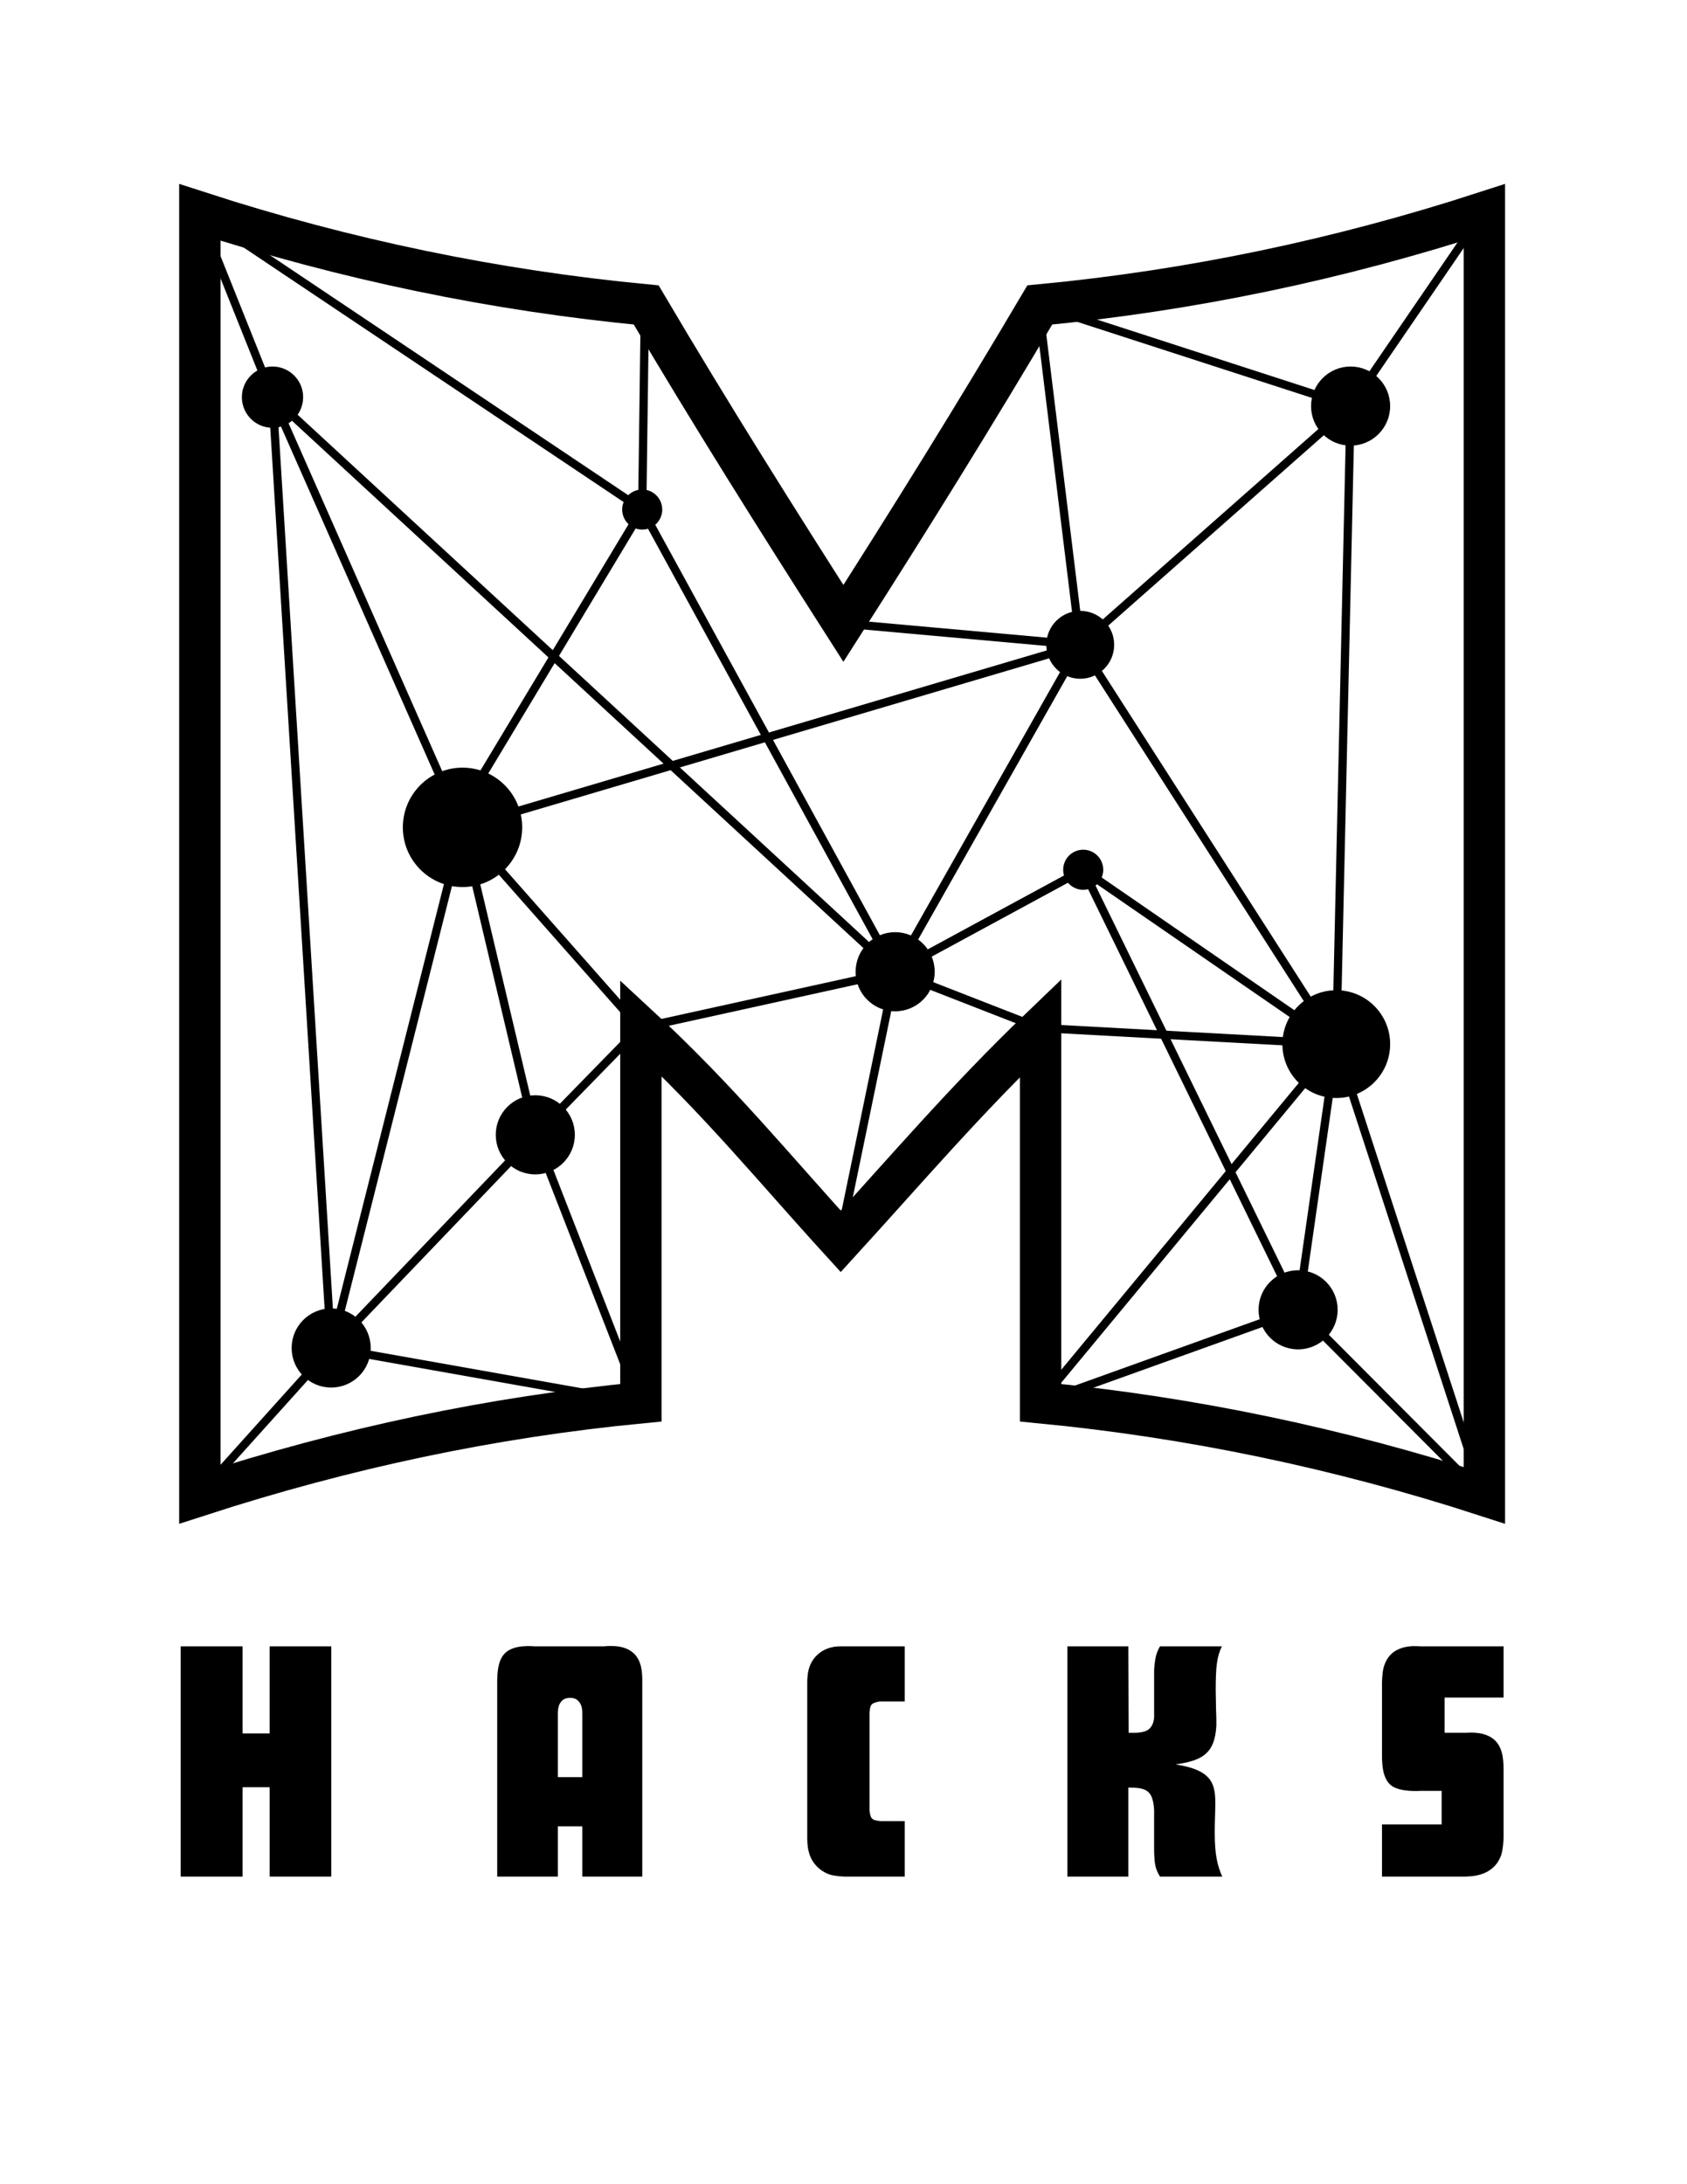 <?xml version="1.0" encoding="utf-8"?>
<!-- Generator: Adobe Illustrator 17.0.0, SVG Export Plug-In . SVG Version: 6.00 Build 0)  -->
<!DOCTYPE svg PUBLIC "-//W3C//DTD SVG 1.1//EN" "http://www.w3.org/Graphics/SVG/1.1/DTD/svg11.dtd">
<svg version="1.1" xmlns="http://www.w3.org/2000/svg" xmlns:xlink="http://www.w3.org/1999/xlink" x="0px" y="0px" width="612px"
	 height="792px" viewBox="0 0 612 792" enable-background="new 0 0 612 792" xml:space="preserve">
<g id="Layer_1">
	<g>
		<circle fill="#000000" stroke="#000000" stroke-miterlimit="10" cx="98.859" cy="144.016" r="10.613"/>
		<circle fill="#000000" stroke="#000000" stroke-miterlimit="10" cx="324.738" cy="352.357" r="13.846"/>
		<circle fill="#000000" stroke="#000000" stroke-miterlimit="10" cx="489.964" cy="147.25" r="13.846"/>
		<circle fill="#000000" stroke="#000000" stroke-miterlimit="10" cx="484.765" cy="378.602" r="19.045"/>
		<circle fill="#000000" stroke="#000000" stroke-miterlimit="10" cx="120.145" cy="488.788" r="13.846"/>
		<circle fill="#000000" stroke="#000000" stroke-miterlimit="10" cx="167.788" cy="299.998" r="21.147"/>
		<circle fill="#000000" stroke="#000000" stroke-miterlimit="10" cx="391.885" cy="233.814" r="11.807"/>
		
			<line fill="#000000" stroke="#000000" stroke-width="3" stroke-miterlimit="10" x1="98.859" y1="144.016" x2="167.788" y2="299.998"/>
		
			<line fill="#000000" stroke="#000000" stroke-width="3" stroke-miterlimit="10" x1="167.788" y1="299.998" x2="120.145" y2="488.788"/>
		
			<line fill="#000000" stroke="#000000" stroke-width="3" stroke-miterlimit="10" x1="98.859" y1="144.016" x2="324.738" y2="352.357"/>
		
			<line fill="#000000" stroke="#000000" stroke-width="3" stroke-miterlimit="10" x1="98.859" y1="144.016" x2="120.145" y2="488.788"/>
		<circle fill="#000000" stroke="#000000" stroke-width="3" stroke-miterlimit="10" cx="392.962" cy="315.377" r="5.767"/>
		
			<line fill="#000000" stroke="#000000" stroke-width="3" stroke-miterlimit="10" x1="484.765" y1="378.602" x2="392.962" y2="315.377"/>
		
			<line fill="#000000" stroke="#000000" stroke-width="3" stroke-miterlimit="10" x1="324.738" y1="352.357" x2="392.962" y2="315.377"/>
		
			<line fill="#000000" stroke="#000000" stroke-width="3" stroke-miterlimit="10" x1="489.964" y1="147.25" x2="484.765" y2="378.602"/>
		<circle fill="#000000" stroke="#000000" stroke-miterlimit="10" cx="194.192" cy="411.494" r="13.846"/>
		
			<line fill="#000000" stroke="#000000" stroke-width="3" stroke-miterlimit="10" x1="167.788" y1="299.998" x2="194.192" y2="411.494"/>
		
			<line fill="#000000" stroke="#000000" stroke-width="3" stroke-miterlimit="10" x1="194.192" y1="411.494" x2="120.145" y2="488.788"/>
		
			<line fill="#000000" stroke="#000000" stroke-width="3" stroke-miterlimit="10" x1="391.885" y1="233.814" x2="489.964" y2="147.25"/>
		
			<line fill="#000000" stroke="#000000" stroke-width="3" stroke-miterlimit="10" x1="391.885" y1="233.814" x2="324.738" y2="352.357"/>
		
			<line fill="#000000" stroke="#000000" stroke-width="3" stroke-miterlimit="10" x1="167.788" y1="299.998" x2="391.885" y2="233.814"/>
		
			<line fill="#000000" stroke="#000000" stroke-width="3" stroke-miterlimit="10" x1="484.765" y1="378.602" x2="391.885" y2="233.814"/>
		<circle fill="#000000" stroke="#000000" stroke-miterlimit="10" cx="470.919" cy="474.942" r="13.846"/>
		
			<line fill="#000000" stroke="#000000" stroke-width="3" stroke-miterlimit="10" x1="470.919" y1="474.942" x2="484.765" y2="378.602"/>
		
			<line fill="#000000" stroke="#000000" stroke-width="3" stroke-miterlimit="10" x1="470.919" y1="474.942" x2="392.962" y2="315.377"/>
		<circle fill="#000000" stroke="#000000" stroke-width="3" stroke-miterlimit="10" cx="232.977" cy="184.764" r="5.767"/>
		
			<line fill="#000000" stroke="#000000" stroke-width="3" stroke-miterlimit="10" x1="324.738" y1="352.357" x2="232.977" y2="184.764"/>
		
			<line fill="#000000" stroke="#000000" stroke-width="3" stroke-miterlimit="10" x1="167.788" y1="293.086" x2="232.977" y2="184.764"/>
		
			<line fill="#000000" stroke="#000000" stroke-width="3" stroke-miterlimit="10" x1="98.859" y1="144.016" x2="72.038" y2="76.993"/>
		
			<line fill="#000000" stroke="#000000" stroke-width="3" stroke-miterlimit="10" x1="72.038" y1="76.993" x2="232.977" y2="184.764"/>
		
			<line fill="#000000" stroke="#000000" stroke-width="3" stroke-miterlimit="10" x1="120.145" y1="488.788" x2="72.038" y2="542.227"/>
		
			<line fill="#000000" stroke="#000000" stroke-width="3" stroke-miterlimit="10" x1="120.145" y1="488.788" x2="232.038" y2="508.64"/>
		
			<line fill="#000000" stroke="#000000" stroke-width="3" stroke-miterlimit="10" x1="194.192" y1="411.494" x2="232.038" y2="508.64"/>
		
			<line fill="#000000" stroke="#000000" stroke-width="3" stroke-miterlimit="10" x1="194.192" y1="411.494" x2="232.038" y2="372.744"/>
		
			<line fill="#000000" stroke="#000000" stroke-width="3" stroke-miterlimit="10" x1="232.038" y1="372.744" x2="167.788" y2="299.998"/>
		
			<line fill="#000000" stroke="#000000" stroke-width="3" stroke-miterlimit="10" x1="324.738" y1="352.357" x2="377.038" y2="372.744"/>
		
			<line fill="#000000" stroke="#000000" stroke-width="3" stroke-miterlimit="10" x1="391.885" y1="233.814" x2="305.5" y2="226.051"/>
		
			<line fill="#000000" stroke="#000000" stroke-width="3" stroke-miterlimit="10" x1="391.885" y1="233.814" x2="376.743" y2="110.58"/>
		
			<line fill="#000000" stroke="#000000" stroke-width="3" stroke-miterlimit="10" x1="489.964" y1="147.25" x2="538.038" y2="76.993"/>
		
			<line fill="#000000" stroke="#000000" stroke-width="3" stroke-miterlimit="10" x1="484.765" y1="378.602" x2="538.038" y2="542.227"/>
		
			<line fill="#000000" stroke="#000000" stroke-width="3" stroke-miterlimit="10" x1="470.919" y1="474.942" x2="538.038" y2="542.227"/>
		
			<line fill="#000000" stroke="#000000" stroke-width="3" stroke-miterlimit="10" x1="470.919" y1="474.942" x2="377.038" y2="508.64"/>
		
			<line fill="#000000" stroke="#000000" stroke-width="3" stroke-miterlimit="10" x1="377.038" y1="372.744" x2="484.765" y2="378.602"/>
		
			<line fill="#000000" stroke="#000000" stroke-width="3" stroke-miterlimit="10" x1="484.765" y1="378.602" x2="377.038" y2="508.64"/>
		
			<line fill="#000000" stroke="#000000" stroke-width="3" stroke-miterlimit="10" x1="324.738" y1="352.357" x2="304.538" y2="450.122"/>
		
			<line fill="#000000" stroke="#000000" stroke-width="3" stroke-miterlimit="10" x1="232.038" y1="372.744" x2="324.738" y2="352.357"/>
		
			<line fill="#000000" stroke="#000000" stroke-width="3" stroke-miterlimit="10" x1="232.977" y1="184.764" x2="233.955" y2="110.58"/>
		
			<line fill="#000000" stroke="#000000" stroke-width="3" stroke-miterlimit="10" x1="489.964" y1="147.25" x2="376.743" y2="110.58"/>
		<path fill="none" stroke="#000000" stroke-width="15" stroke-miterlimit="10" d="M377.206,110.58
			c-23.801,40.272-47.359,78.114-71.243,115.471c-23.879-37.357-47.744-75.199-71.545-115.471
			C179.678,105.373,125.5,94.176,72.5,76.993c0,155.082,0,310.153,0,465.234c53-17.186,106-28.38,160-33.587
			c0-45.299,0-90.597,0-135.896c28,25.883,48.621,51.223,72.5,77.378c23.879-26.155,45.5-51.495,72.5-77.378
			c0,45.299,0,90.597,0,135.896c54,5.207,108,16.401,161,33.587c0-155.081,0-310.152,0-465.234
			C485.5,94.176,431.945,105.373,377.206,110.58z"/>
	</g>
</g>
<g id="Layer_3">
	<g>
		<path fill="#000000" d="M97.823,680.46v-32.402h-9.818v32.402H65.541v-83.49h22.463v31.577h9.818V596.97h22.349v83.49H97.823z"/>
		<path fill="#000000" d="M211.238,680.46v-18.21h-8.867v18.21h-21.999v-70.128c0-3.423,0.12-8.512,3.078-11.114
			c3.428-3.078,10.168-2.247,10.524-2.247h25.191c0.825-0.12,1.651-0.12,2.482-0.12c1.301,0,7.331-0.115,9.933,4.854
			c1.536,2.952,1.421,6.386,1.421,9.338v69.418H211.238z M211.238,621.571c0-1.892-0.115-3.668-1.771-5.084
			c-0.946-0.831-2.247-0.831-2.722-0.831c-4.729,0-4.373,5.445-4.373,6.036v22.703h8.867V621.571z"/>
		<path fill="#000000" d="M306.449,680.46c-0.476,0-3.313-0.12-5.325-0.705c-3.663-1.186-6.741-4.258-7.686-8.162
			c-0.591-1.892-0.591-4.614-0.591-5.084v-56.292c0-0.235,0-2.957,0.47-4.608c0.945-4.144,4.144-7.336,8.397-8.282
			c1.421-0.356,2.132-0.356,4.734-0.356h21.758v19.987h-9.108c-3.078,0.591-3.428,1.066-3.663,4.144v35.359
			c0.355,3.072,0.826,3.542,4.018,3.898h8.753v20.101H306.449z"/>
		<path fill="#000000" d="M420.809,680.46c-1.536-2.602-2.012-4.018-2.127-9.338V656.22c-0.476-6.976-2.722-8.042-9.343-8.042
			v32.282h-22.119v-83.49h22.119l0.115,31.342c2.132,0,5.445,0.235,7.336-1.307c2.241-1.886,1.892-5.194,1.892-5.789v-15.728
			c0.35-4.855,0.946-6.385,2.127-8.517h22.469c-1.892,3.783-2.247,7.687-2.247,15.963c0,2.367,0.12,4.614,0.12,6.981
			c0.115,1.897,0.115,3.788,0.115,5.68c-0.235,5.434-1.771,8.391-3.548,10.048c-2.012,2.012-5.319,3.313-11.229,4.139
			c4.724,0.826,11.47,2.127,13.476,7.452c1.542,4.023,0.71,8.632,0.71,17.264c0,8.397,1.066,12.18,2.722,15.963H420.809z"/>
		<path fill="#000000" d="M501.347,661.545h21.643v-12.18h-7.566c0,0-7.096,0.591-10.529-1.782
			c-3.548-2.597-3.548-8.277-3.548-11.94v-24.836c0-0.355,0-3.898,0.596-6.15c2.361-8.747,11.355-7.806,13.361-7.687h30.155v18.565
			h-21.402v12.776h7.686c0.945,0,5.675-0.591,9.343,1.771c4.024,2.602,4.374,7.571,4.374,11.825v24.601
			c-0.115,2.012-0.235,4.024-0.826,6.03c-2.722,7.921-10.879,7.801-13.011,7.921h-30.275V661.545z"/>
	</g>
</g>
</svg>
